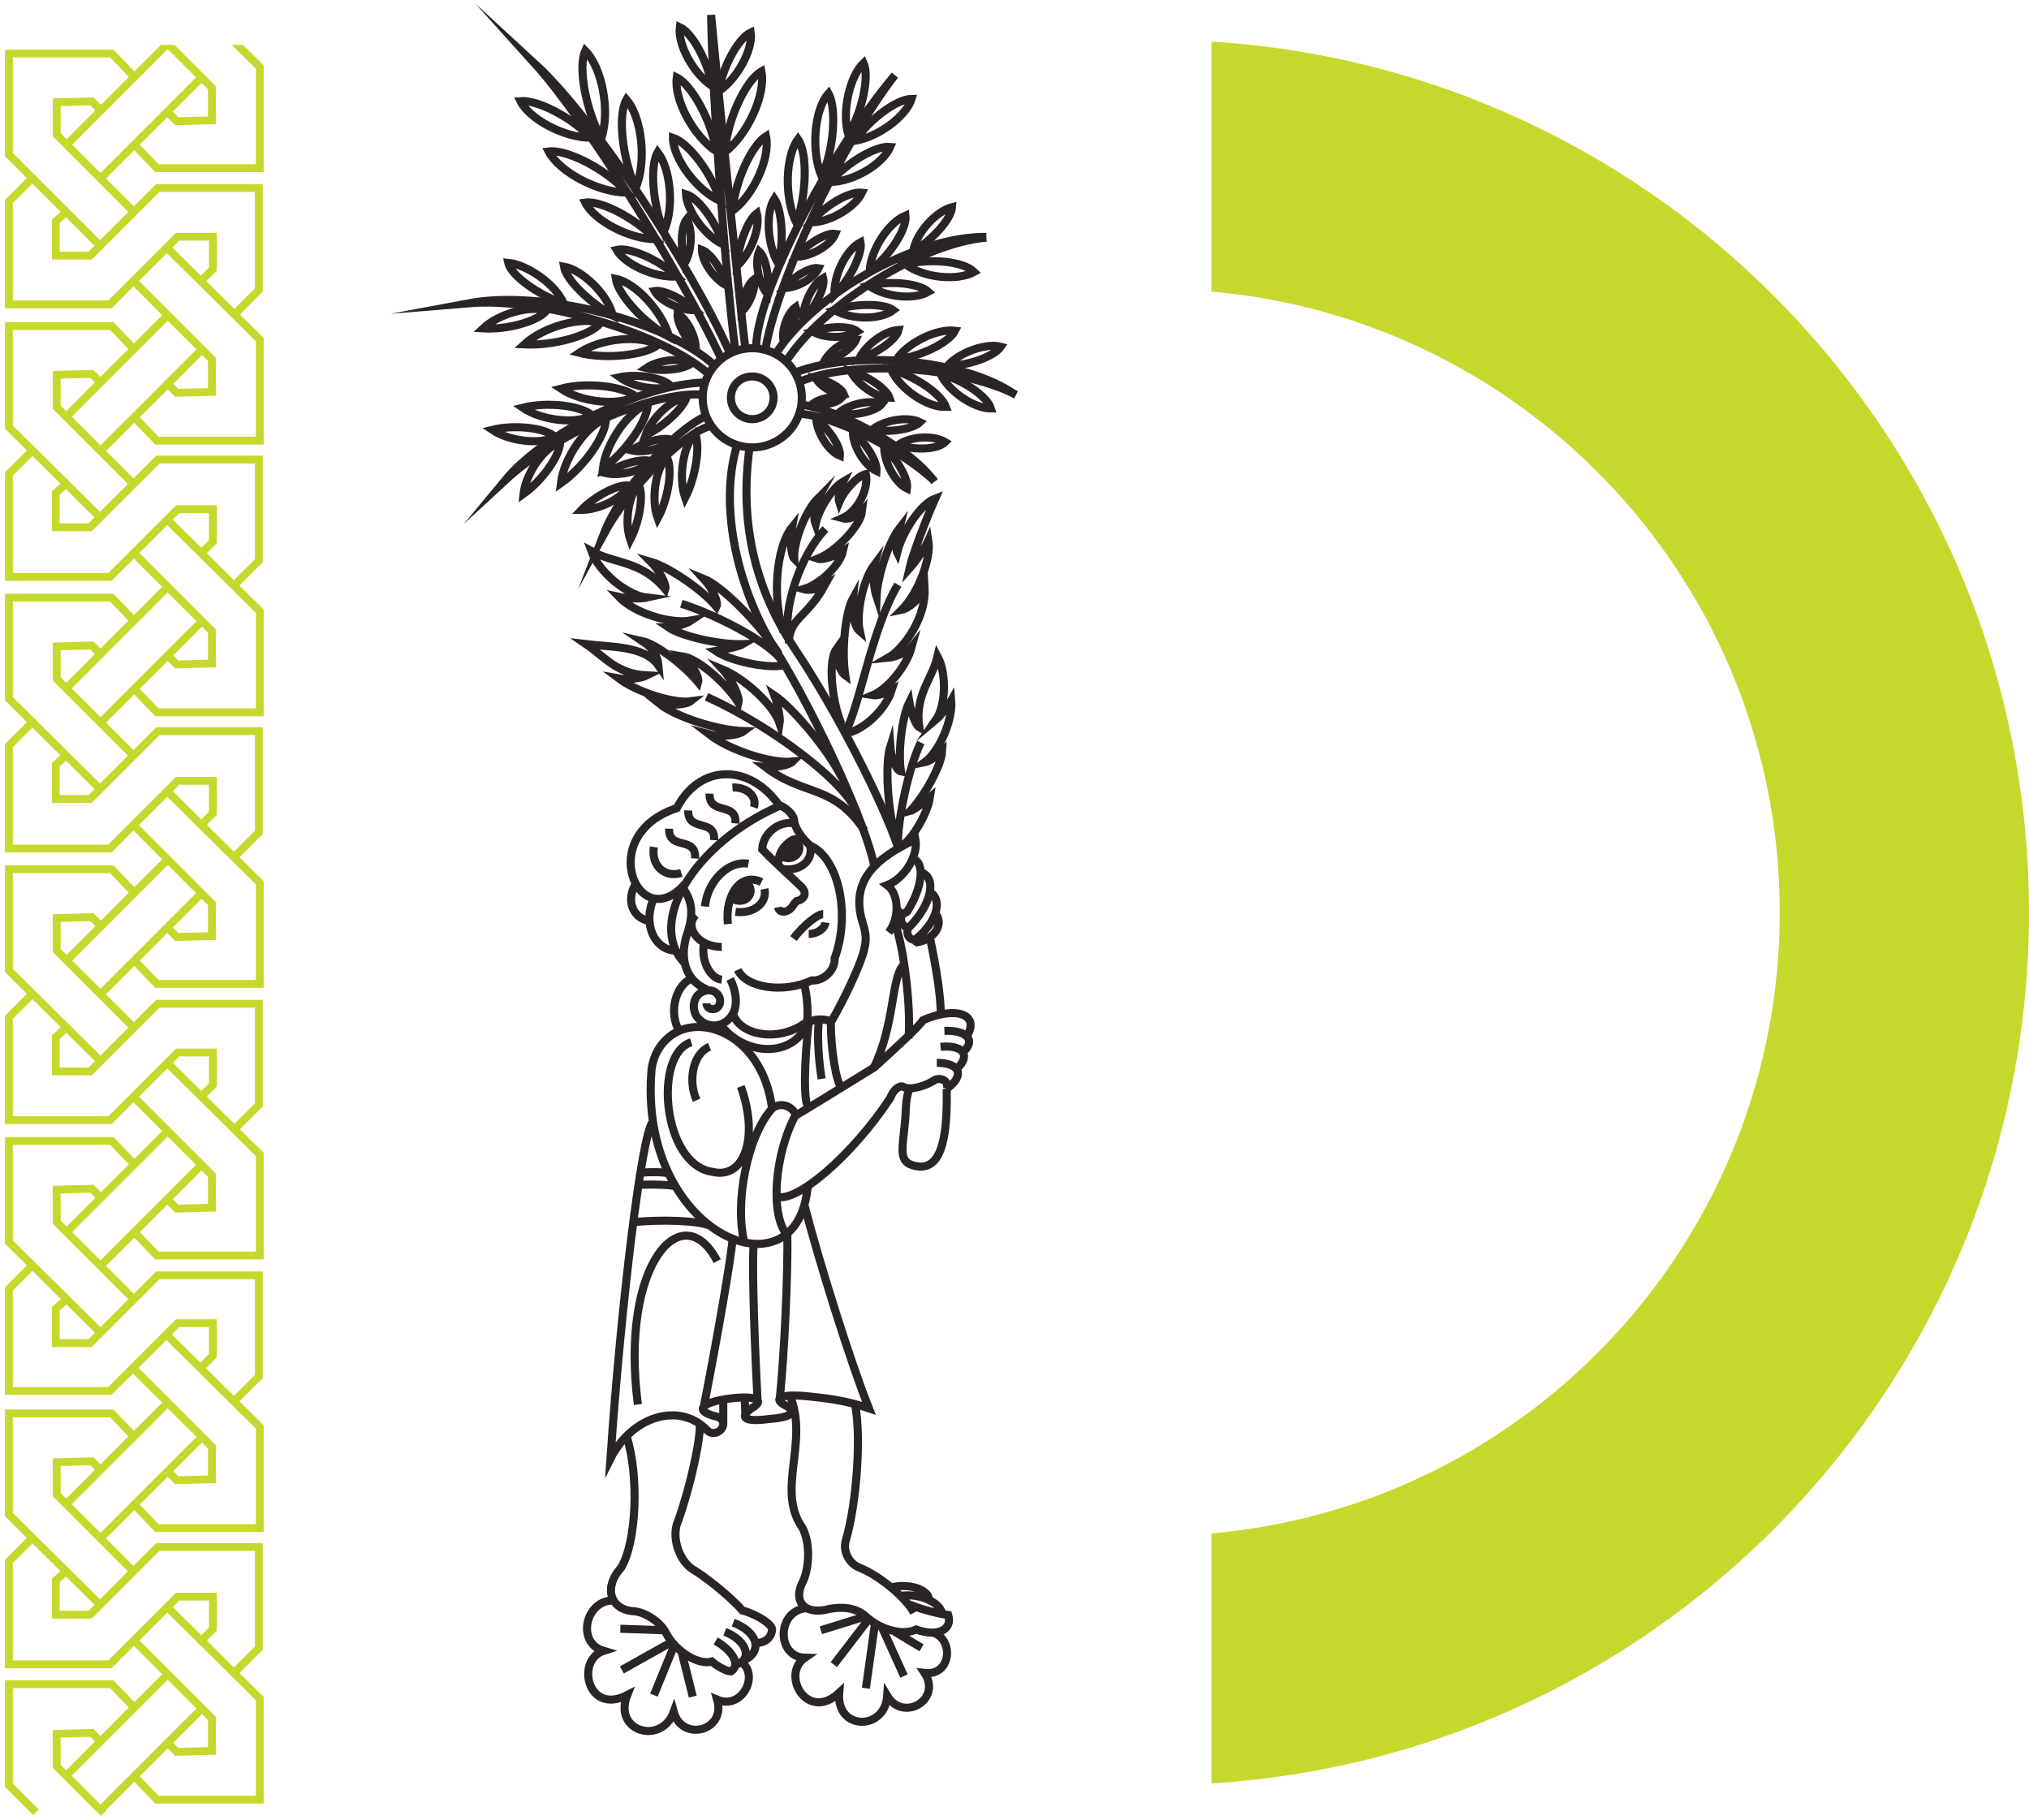 <svg width="407" height="365" viewBox="0 0 407 365" fill="none" xmlns="http://www.w3.org/2000/svg">
<path fill-rule="evenodd" clip-rule="evenodd" d="M243 357.66C334.525 351.983 407 275.955 407 183C407 90.045 334.525 14.017 243 8.34V58.477C306.884 64.047 357 117.671 357 183C357 248.329 306.884 301.953 243 307.523V357.66Z" fill="#C5D92D"/>
<path d="M157.169 174.302C160.686 174.761 163.134 172.467 162.522 169.714M147.533 182.867C151.051 183.326 153.957 181.185 153.345 178.279M156.098 173.384C156.098 170.172 158.392 168.031 161.145 168.184M146.003 185.314C145.391 179.196 148.756 174.914 152.733 176.902M141.415 181.797C141.874 176.749 146.156 172.467 150.133 173.231M138.509 196.327C135.297 198.009 134.226 203.21 136.214 206.727M141.721 201.221C141.721 202.139 142.638 202.598 143.556 202.292C145.085 201.527 144.627 198.927 142.485 198.621C139.579 198.468 138.356 201.527 139.732 203.821C141.568 206.421 145.544 206.421 147.227 202.904C147.992 200.915 147.533 198.468 146.462 196.327M151.662 69.684C151.815 58.825 165.734 31.447 179.499 15.081C168.487 29.305 155.639 56.989 153.498 70.296M180.264 170.325C177.205 160.995 167.722 142.488 159.616 130.405C152.121 119.24 147.992 105.933 150.439 89.109M175.37 173.69C173.84 165.584 164.051 144.018 155.639 130.405C148.297 118.934 143.862 101.651 147.992 88.803M127.955 281.673C124.284 253.377 136.979 239.612 143.862 252.918M128.567 235.176C130.402 235.023 133.155 235.023 134.073 235.329M128.108 237.623C131.167 237.47 134.838 237.623 135.45 237.929M127.037 245.118C132.544 244.506 140.038 244.812 142.179 245.73M146.921 248.636C146.768 251.695 143.862 268.519 141.109 282.438M157.933 247.412C158.086 255.213 157.321 271.884 156.404 280.602M151.968 281.061C151.051 263.319 150.898 251.389 151.203 249.553M149.368 280.449C149.368 280.908 149.521 282.743 149.521 284.12M145.085 280.755C145.085 282.285 145.085 284.579 145.085 285.344M130.861 225.081C128.72 227.682 124.59 261.331 122.449 292.532C126.731 283.967 136.367 281.061 141.874 286.873C143.862 288.709 146.768 285.191 143.862 284.12C139.12 283.049 140.344 281.214 146.615 280.449C151.509 279.837 153.651 280.755 150.745 282.438C147.992 284.426 149.674 285.191 154.262 284.579C158.698 284.273 159.922 283.202 157.78 281.979C154.721 280.449 156.71 279.532 161.604 279.99C168.181 280.602 171.087 281.367 174.299 282.438C170.628 273.261 164.204 252.765 161.298 241.447M164.357 204.433C163.898 205.963 164.051 211.928 164.816 216.363M166.804 204.892C165.581 204.28 163.287 204.28 162.216 205.045C161.298 212.998 161.145 221.564 162.216 222.022M159.463 165.125C156.251 164.513 153.039 167.113 152.886 170.325C155.333 172.925 159.004 176.137 160.38 177.514C161.91 178.738 161.757 180.267 159.769 180.726C159.004 181.491 159.157 181.644 158.698 182.102C157.627 183.173 156.251 183.02 156.098 181.95M127.649 177.055C125.508 180.267 126.731 184.091 130.249 184.703M131.167 180.114C128.873 185.161 131.167 190.515 135.603 190.668M141.262 188.985C140.497 192.503 142.332 196.174 144.78 196.48M139.579 183.479C137.285 185.62 139.732 189.903 144.78 189.903M136.979 178.126C139.426 181.338 138.815 184.55 137.591 188.068C136.367 192.656 137.744 196.786 141.874 198.468M187.758 183.326C189.288 185.467 187.453 188.373 183.935 188.985C183.629 188.832 183.476 188.526 183.629 188.373M144.321 205.198C149.062 211.928 159.463 212.387 162.063 204.892M161.298 197.244C162.063 200.456 162.063 203.362 161.91 204.892C156.098 209.328 148.297 207.492 147.074 203.362M186.535 188.068C187.759 193.727 188.829 200.456 188.676 203.515M186.535 178.891C189.288 180.573 187.759 185.161 183.476 188.526C182.252 188.373 181.793 187.303 182.099 186.232M184.699 174.914C188.064 175.984 186.841 181.491 182.252 186.079C180.876 185.773 180.264 184.397 181.182 183.02M137.285 193.115C129.638 185.009 139.273 169.102 156.404 161.607M147.992 194.491C149.674 198.162 157.169 199.233 162.828 196.633C165.275 196.786 167.569 194.491 167.416 192.197C170.628 183.479 168.334 172.161 162.522 169.561C160.992 168.337 159.31 165.89 159.31 164.513C159.157 163.29 157.627 161.913 156.251 161.454C150.286 153.042 140.344 153.195 135.756 162.066C119.084 167.572 128.261 187.915 137.438 177.208M183.17 172.314C185.617 172.925 185.005 178.126 181.946 182.867C181.182 183.479 180.111 183.173 179.958 182.102M178.276 186.997C180.57 183.938 180.264 179.196 177.97 177.514C181.488 176.137 184.241 171.549 183.629 168.337C175.981 172.008 170.322 176.443 173.075 185.161C173.687 186.997 173.84 188.526 173.381 190.209C173.075 192.35 169.71 199.845 166.651 205.045C166.651 210.398 167.722 217.128 168.793 218.046M181.182 193.574C178.734 196.174 179.499 205.657 175.217 214.222M179.499 185.009C181.488 190.821 182.711 202.139 182.252 208.257M187.911 213.151C192.653 213.151 193.571 215.751 189.9 218.352M189.9 218.352C190.359 216.975 189.135 216.057 187.606 216.516C185.617 217.893 182.558 218.657 181.335 218.046C180.57 217.434 179.193 218.505 178.581 220.187C170.934 231.811 159.463 241.6 155.639 239.917M189.9 218.352C190.053 227.223 189.135 234.258 184.394 233.952C179.958 233.494 181.029 230.741 181.488 225.387C181.793 223.246 181.488 220.799 182.405 218.352M188.676 209.939C193.112 209.48 194.794 211.622 192.041 214.222M189.441 206.727C194.029 206.574 195.865 208.716 193.112 211.01M159.616 223.705C160.228 223.399 168.181 218.505 175.37 214.069C180.264 209.633 184.547 205.657 185.158 204.586C191.888 201.68 196.477 203.515 194.029 207.645M148.603 217.893C152.274 227.987 149.368 236.553 142.944 235.023C132.849 233.647 131.014 211.316 138.662 209.022M142.332 209.939C139.12 211.163 137.897 216.516 139.732 220.646M154.874 222.328C156.404 220.952 158.851 221.716 159.616 223.552C155.333 231.505 154.415 243.741 157.933 247.718M154.874 222.328C153.039 207.798 140.65 202.751 134.226 207.951C132.544 209.328 131.167 211.316 130.708 214.375C127.802 246.953 159.157 260.719 161.91 238.847C161.91 238.694 162.063 238.082 162.063 237.776M154.874 222.328C149.98 227.682 147.227 241.294 149.368 249.4M157.321 57.754C159.922 57.754 163.287 55.766 164.204 53.778C162.522 53.472 159.157 55.46 157.321 57.754ZM159.769 51.483C162.675 51.483 166.651 49.189 167.569 46.895C165.734 46.589 161.91 48.883 159.769 51.483ZM181.64 53.013C185.311 55.766 192.041 56.378 195.406 54.542C193.265 52.401 186.688 51.789 181.64 53.013ZM163.592 75.802C164.663 77.638 167.416 79.167 169.252 79.014C168.793 77.791 166.04 76.261 163.592 75.802ZM180.111 89.262C182.711 87.427 187.3 87.273 189.594 88.65C188.064 90.18 183.629 90.332 180.111 89.262ZM174.911 86.203C177.358 84.215 182.099 83.45 184.547 84.673C183.17 86.05 178.429 86.815 174.911 86.203ZM168.028 82.991C170.169 81.003 174.605 80.085 176.899 81.003C175.675 82.532 171.393 83.45 168.028 82.991ZM162.828 81.156C164.204 79.932 167.11 79.32 168.64 79.932C167.722 80.85 164.969 81.461 162.828 81.156ZM163.745 84.062C163.898 86.815 166.193 90.486 168.487 91.403C168.64 89.568 166.346 86.05 163.745 84.062ZM171.087 86.662C171.087 89.568 173.534 93.391 175.828 94.462C175.981 92.474 173.687 88.803 171.087 86.662ZM177.358 89.721C177.358 92.78 179.652 96.909 181.946 97.98C182.252 96.145 179.958 92.015 177.358 89.721ZM170.628 74.426C172.005 77.179 175.828 79.779 178.429 79.779C177.817 77.944 173.993 75.343 170.628 74.426ZM178.734 74.12C180.57 78.097 186.076 81.767 189.747 81.614C188.829 79.014 183.476 75.343 178.734 74.12ZM188.676 75.037C190.359 78.555 195.406 81.92 198.771 81.92C198.006 79.473 193.112 76.108 188.676 75.037ZM174.299 57.295C177.511 59.59 183.323 60.201 186.229 58.519C184.394 56.837 178.734 56.225 174.299 57.295ZM162.981 66.472C165.581 68.002 169.863 67.849 172.005 66.472C170.475 65.249 166.193 65.402 162.981 66.472ZM183.17 50.413C183.782 46.589 187.911 42.306 190.97 41.541C190.817 43.989 186.841 48.271 183.17 50.413ZM174.452 54.389C174.605 50.107 178.276 44.6 181.64 43.224C181.946 45.977 178.429 51.33 174.452 54.389ZM165.122 72.896C166.193 70.449 169.405 68.155 171.699 68.155C171.087 69.684 167.875 71.978 165.122 72.896ZM190.053 73.355C192.5 70.602 197.853 68.767 200.759 69.531C199.383 71.52 194.182 73.355 190.053 73.355ZM179.805 72.132C182.099 68.614 188.064 65.861 191.582 66.319C190.359 68.767 184.547 71.52 179.805 72.132ZM172.311 71.978C173.687 69.073 177.511 66.319 180.264 66.166C179.805 68.155 175.828 70.908 172.311 71.978ZM157.169 68.308C156.71 66.013 158.086 62.649 159.616 61.578C160.075 62.955 158.851 66.166 157.169 68.308ZM161.145 64.025C160.992 61.119 162.981 56.989 165.122 55.766C165.581 57.601 163.592 61.578 161.145 64.025ZM167.416 59.131C167.11 55.307 169.71 50.107 172.616 48.577C173.075 50.871 170.475 56.072 167.416 59.131ZM167.416 62.19C170.781 64.178 176.593 64.178 179.193 62.19C177.358 60.813 171.546 60.813 167.416 62.19ZM162.675 44.6C166.498 44.6 171.546 41.541 172.922 38.635C170.322 38.33 165.428 41.236 162.675 44.6ZM166.498 36.494C171.087 36.494 177.052 32.976 178.581 29.458C175.675 29.152 169.863 32.67 166.498 36.494ZM171.546 28.235C176.134 27.47 181.793 23.34 182.864 19.823C179.958 19.823 174.299 23.952 171.546 28.235ZM148.756 62.496C150.439 60.966 151.662 57.754 151.203 56.072C149.98 56.989 148.756 60.048 148.756 62.496ZM147.839 53.319C150.592 50.871 152.58 45.671 151.815 42.765C149.98 44.142 147.992 49.342 147.839 53.319ZM146.921 42.306C151.203 39.094 154.568 31.6 153.651 27.317C150.745 29.152 147.38 36.494 146.921 42.306ZM145.391 30.529C149.98 27.011 153.651 18.905 152.733 14.316C149.521 16.152 145.85 24.105 145.391 30.529ZM144.168 18.293C147.839 15.846 151.051 10.034 150.592 6.516C147.992 7.74 144.933 13.552 144.168 18.293ZM145.85 57.295C143.25 56.072 140.803 52.401 140.803 50.107C142.485 50.718 144.933 54.236 145.85 57.295ZM145.085 49.036C141.415 47.354 137.744 42.153 137.591 38.941C140.191 39.706 143.709 44.753 145.085 49.036ZM113.119 60.966C111.436 56.837 105.471 53.013 101.954 52.707C102.565 55.46 108.377 59.284 113.119 60.966ZM122.908 63.26C121.837 58.825 116.637 54.083 113.119 53.472C113.578 56.225 118.625 60.966 122.908 63.26ZM96.906 65.861C99.965 62.955 106.389 61.119 109.601 62.343C107.766 64.484 101.648 66.166 96.906 65.861ZM105.166 69.073C108.989 65.555 116.484 63.413 120.461 64.79C118.319 67.39 110.825 69.378 105.166 69.073ZM129.638 73.814C132.085 72.132 136.673 71.673 138.662 72.896C137.132 74.12 132.697 74.579 129.638 73.814ZM137.438 99.815C136.061 95.839 136.979 89.415 139.426 86.968C140.497 89.415 139.579 95.686 137.438 99.815ZM126.426 108.228C125.202 104.71 126.12 99.204 128.108 97.215C129.179 99.204 128.261 104.71 126.426 108.228ZM131.932 103.945C130.555 100.121 131.473 94.003 133.767 91.709C134.991 94.003 134.073 99.968 131.932 103.945ZM129.485 87.273C130.708 83.756 134.838 79.932 137.744 79.626C137.132 81.767 133.155 85.591 129.485 87.273ZM116.637 102.263C120.155 102.263 124.896 99.968 126.12 97.368C123.978 97.062 119.237 99.51 116.637 102.263ZM121.684 94.921C124.59 95.533 129.026 94.309 130.555 92.474C128.72 91.862 124.284 93.086 121.684 94.921ZM126.731 90.332C129.332 90.944 133.308 89.874 134.685 88.191C133.002 87.579 129.026 88.65 126.731 90.332ZM124.284 75.649C127.037 77.638 132.085 78.555 134.532 77.332C133.002 75.802 127.955 74.885 124.284 75.649ZM112.507 77.944C116.637 80.697 124.131 81.461 127.496 79.473C125.049 77.485 117.707 76.567 112.507 77.944ZM104.86 81.767C108.683 84.368 115.566 85.132 118.778 83.297C116.484 81.308 109.754 80.544 104.86 81.767ZM98.742 86.203C102.107 88.497 108.53 89.262 111.284 87.579C109.295 85.744 103.024 85.132 98.742 86.203ZM105.013 99.051C105.471 94.921 109.142 89.721 112.354 88.65C112.354 91.403 108.683 96.451 105.013 99.051ZM112.507 96.909C113.119 91.709 117.707 85.285 121.531 83.909C121.684 87.273 117.096 93.697 112.507 96.909ZM120.919 94.003C121.531 88.803 126.12 82.379 129.943 81.003C129.943 84.368 125.508 90.638 120.919 94.003ZM116.178 70.755C120.461 67.849 128.414 67.084 131.932 69.225C129.332 71.214 121.531 72.132 116.178 70.755ZM139.579 69.99C139.579 67.39 137.744 63.872 135.908 62.955C135.756 64.637 137.591 68.155 139.579 69.99ZM134.226 67.543C132.849 62.496 127.496 56.684 123.52 55.919C123.978 59.131 129.332 64.943 134.226 67.543ZM120.613 27.776C122.449 22.27 120.766 13.552 117.402 10.187C115.872 13.552 117.554 22.117 120.613 27.776ZM127.496 37.718C129.79 32.364 128.72 23.493 125.661 19.976C123.825 23.188 124.896 31.906 127.496 37.718ZM137.285 52.86C138.815 50.413 138.967 45.977 137.744 43.989C136.52 45.518 136.52 49.954 137.285 52.86ZM133.155 46.436C135.297 41.694 134.532 33.894 131.932 30.529C130.249 33.435 131.014 41.236 133.155 46.436ZM139.426 62.19C136.52 62.343 132.391 60.354 131.32 58.366C133.155 58.06 137.132 60.048 139.426 62.19ZM135.756 55.46C131.32 55.766 125.355 53.013 123.672 50.107C126.273 49.495 132.238 52.095 135.756 55.46ZM118.472 27.623C113.272 27.623 106.236 23.952 104.401 20.282C107.766 19.976 114.648 23.493 118.472 27.623ZM125.814 38.635C120.002 38.635 112.201 34.506 110.06 30.376C113.731 29.917 121.531 33.894 125.814 38.635ZM131.473 47.965C126.273 47.965 119.237 44.295 117.402 40.624C120.613 40.165 127.496 43.836 131.473 47.965ZM144.474 40.318C139.732 38.177 134.991 31.753 134.991 27.623C138.203 28.694 142.791 34.812 144.474 40.318ZM143.709 30.376C139.12 27.317 135.144 19.976 135.756 15.54C138.815 17.07 142.791 24.411 143.709 30.376ZM142.791 17.223C139.12 14.775 135.908 8.963 136.367 5.445C138.967 6.669 142.026 12.481 142.791 17.223ZM170.169 27.011C168.793 22.423 170.475 15.234 173.228 12.634C174.452 15.387 172.922 22.423 170.169 27.011ZM164.816 35.423C162.675 30.376 163.287 21.964 166.193 18.752C167.875 21.811 167.263 30.07 164.816 35.423ZM159.769 44.753C157.321 39.859 157.474 31.447 160.075 27.929C162.063 30.835 161.757 39.094 159.769 44.753ZM153.957 58.978C152.121 56.837 151.356 52.554 152.274 50.413C153.651 51.636 154.415 55.919 153.957 58.978ZM156.098 52.86C153.957 49.189 153.498 42.765 155.333 39.859C156.863 42.153 157.321 48.424 156.098 52.86ZM150.898 69.837C156.404 69.837 160.839 74.273 160.839 79.779C160.839 85.285 156.404 89.721 150.898 89.721C145.391 89.721 140.956 85.285 140.956 79.779C140.956 74.273 145.391 69.837 150.898 69.837ZM150.898 75.496C153.192 75.496 155.18 77.332 155.18 79.779C155.18 82.073 153.345 84.062 150.898 84.062C148.603 84.062 146.615 82.226 146.615 79.779C146.615 77.332 148.45 75.496 150.898 75.496Z" stroke="#292526" stroke-width="1.62" stroke-miterlimit="22.926"/>
<path fill-rule="evenodd" clip-rule="evenodd" d="M146.773 180.118C149.374 181.954 152.127 178.742 149.527 176.906C148.456 177.059 147.385 178.589 146.773 180.118Z" fill="#292526"/>
<path d="M146.773 180.118C149.374 181.954 152.127 178.742 149.527 176.906C148.456 177.059 147.385 178.589 146.773 180.118Z" stroke="#292526" stroke-width="1.62" stroke-miterlimit="22.926"/>
<path fill-rule="evenodd" clip-rule="evenodd" d="M156.547 171.556C159.147 173.391 161.9 170.179 159.3 168.344C158.382 168.497 157.159 170.026 156.547 171.556Z" fill="#292526"/>
<path d="M156.547 171.556C159.147 173.391 161.9 170.179 159.3 168.344C158.382 168.497 157.159 170.026 156.547 171.556Z" stroke="#292526" stroke-width="1.62" stroke-miterlimit="22.926"/>
<path d="M165.581 106.088C160.533 111.289 156.862 122.301 158.239 127.96M157.168 126.736C154.874 120.313 155.639 109.759 158.851 105.782C158.392 108.23 158.698 111.441 159.31 112.053C159.157 108.535 161.604 102.417 164.051 99.97C163.286 101.347 163.133 103.947 163.592 105.171C164.204 102.112 166.957 97.829 169.098 96.605C168.487 97.829 168.028 99.817 168.334 100.735C169.404 98.135 172.157 95.382 173.687 95.076C174.299 98.288 171.852 102.723 168.945 103.947C170.016 104.253 172.004 103.641 172.922 102.57C172.616 105.323 167.875 110.524 164.051 112.053C164.969 112.359 167.416 111.594 169.098 110.524C168.487 113.277 164.663 117.101 161.145 118.171C162.216 118.477 164.204 118.171 165.428 117.407C161.91 123.83 158.239 123.983 158.239 129.031M141.72 139.737C154.721 145.549 169.863 157.021 171.852 162.986M168.793 155.797C165.581 149.526 158.545 141.573 155.333 139.431C156.098 141.42 156.557 144.173 156.404 145.09C155.18 141.42 149.368 136.066 144.932 134.231C146.768 136.219 148.45 139.737 148.144 140.961C145.391 136.678 139.885 132.09 136.979 131.631C138.814 133.16 140.344 135.761 140.038 136.831C137.132 133.313 131.626 129.184 128.873 128.572C131.167 130.101 131.932 131.784 132.085 133.466C129.331 129.49 122.602 129.795 117.554 129.184C121.378 131.784 123.672 135.149 129.79 135.455C128.567 136.066 125.814 136.372 124.131 136.066C127.802 138.82 135.144 141.114 138.508 140.655C137.744 141.267 134.532 141.573 132.237 141.114C135.449 143.714 143.862 146.467 149.215 146.62C147.991 147.538 144.473 147.844 142.179 147.232C146.309 150.444 154.721 153.197 159.004 152.738C158.239 153.503 155.486 153.962 153.498 153.809C161.298 159.774 167.11 157.174 173.381 166.503M169.404 147.079C172.31 142.49 174.758 126.125 180.111 117.254M168.793 145.243C166.651 139.89 166.192 132.396 167.722 130.254C167.569 131.937 168.487 134.69 169.557 135.455C168.793 130.407 169.557 122.76 171.087 120.007C170.781 123.066 171.393 125.666 172.463 126.584C171.699 123.066 173.075 116.336 175.369 113.277C174.911 114.959 175.369 118.324 175.828 119.701C175.981 115.571 178.275 108.688 180.417 105.935C179.958 107.771 179.652 110.218 179.958 110.83C181.029 106.547 184.699 101.041 187.605 99.97C185.77 104.1 183.017 111.289 182.405 114.042C183.782 112.512 185.617 109.759 186.229 108.382C186.841 112.053 184.088 119.089 180.876 122.301C182.405 121.995 184.699 119.854 185.464 118.018C185.77 123.83 181.334 130.101 178.122 131.937C179.805 131.784 182.252 130.56 182.864 129.795C181.793 133.772 177.97 138.208 175.063 139.431C175.981 139.584 177.817 138.972 178.887 138.361C177.664 142.337 173.075 146.62 169.557 147.079M142.485 85.44C137.132 86.817 126.272 97.676 121.072 107.159C124.437 98.441 134.685 86.664 141.567 83.452M140.956 79.169C131.473 78.251 111.589 86.817 101.342 96.299C109.295 86.664 129.331 76.875 141.414 76.722M142.026 74.886C132.696 66.78 108.683 59.592 94 60.815C108.683 58.062 133.308 64.18 143.25 73.204M144.626 71.828C135.908 53.474 117.248 23.801 107.46 12.942C118.778 23.342 138.203 52.403 146.462 70.91M149.521 69.992C148.756 63.874 145.238 30.378 142.638 3C142.944 20.13 145.391 54.085 147.532 70.604M187.452 96.452C180.57 90.028 167.11 83.299 160.38 82.993M160.839 81.157C169.557 82.534 182.864 90.181 187.452 96.605M203.818 79.169C192.5 73.357 170.781 72.133 160.38 76.569M159.463 74.734C171.699 69.992 193.723 72.133 203.665 79.169M197.853 47.661C185.005 48.732 164.816 61.121 157.627 72.592M155.639 70.91C163.439 58.827 183.782 47.355 197.853 47.508M136.673 121.077C144.779 123.677 154.874 129.337 156.709 132.396M180.111 170.021C179.958 164.515 182.252 153.962 184.699 148.914M157.015 133.466C153.65 134.078 146.462 132.549 143.556 130.56C145.391 130.254 148.297 129.643 149.062 129.184C144.015 129.337 136.52 127.501 134.073 125.819C135.449 125.819 137.744 125.054 138.661 124.442C134.379 125.207 127.19 122.913 124.131 119.701C125.508 120.007 128.414 120.16 129.79 119.854C125.814 119.395 120.154 114.806 118.625 110.524C123.366 113.124 128.567 112.359 133.461 118.171C133.767 117.254 132.237 114.348 130.555 112.665C134.226 113.736 140.956 118.324 143.709 121.689C144.168 120.771 142.944 118.018 141.109 116.03C144.932 117.559 152.427 125.207 156.251 131.172M180.876 169.715C183.323 167.88 186.076 162.986 186.535 159.927C185.311 160.997 183.17 162.527 182.558 162.68C185.617 159.468 188.829 153.35 188.982 150.75C188.064 151.667 186.229 152.738 185.464 152.891C188.523 150.597 191.123 144.326 190.817 140.502C190.205 141.573 188.676 143.561 187.758 144.326C189.747 141.42 189.9 134.996 188.064 131.631C186.994 136.219 183.476 139.278 184.393 145.855C183.629 145.396 182.711 142.796 182.405 140.808C180.876 143.867 180.111 150.903 180.723 154.726C179.805 154.573 178.734 151.973 178.581 149.679C177.511 153.044 177.97 162.527 179.805 168.339M146.921 157.938C149.827 157.785 151.968 159.774 151.203 161.915M142.332 159.162C142.179 163.597 147.838 160.691 147.532 165.127M138.05 162.527C137.897 166.962 143.556 164.056 143.25 168.492M134.226 166.198C134.073 170.633 139.732 167.574 139.426 172.163M131.167 169.868C130.555 173.539 133.308 176.139 136.673 175.069M162.216 187.305C163.898 187.305 165.428 186.234 165.581 185.01M159.157 188.222C160.992 185.775 163.898 183.328 165.122 183.328M179.499 327.254L184.852 330.466M164.663 326.948L173.534 324.195M174.299 324.654L167.263 333.831M176.899 326.336L181.334 336.125M175.522 325.571L173.687 338.572M124.437 326.642L133.308 326.948M136.673 331.078L138.967 340.255M135.296 329.854L131.167 339.949M124.743 334.901L134.838 329.242M161.91 322.512C155.792 322.818 155.639 332.301 161.451 332.454C156.557 335.819 161.91 345.455 168.334 339.49C167.722 347.137 177.511 347.137 177.97 340.102C181.181 345.455 188.982 340.866 185.464 335.513C190.817 336.125 191.429 328.783 187.147 327.407M123.213 320.983C117.554 320.677 115.413 329.395 121.072 331.078C115.413 332.913 117.86 344.078 125.814 339.949C122.908 347.29 132.696 350.043 135.144 343.314C136.826 349.432 145.697 347.137 143.862 340.866C148.909 343.008 152.427 335.819 148.603 333.219M143.556 329.089C147.074 331.078 148.603 333.984 146.615 335.207C145.85 335.207 144.015 334.29 142.791 333.219C140.038 333.984 135.602 331.231 133.614 327.56C132.543 325.265 129.178 323.124 126.884 323.124C122.296 322.665 121.072 318.23 124.59 314.406C127.649 309.359 128.261 296.052 125.661 287.946M145.391 327.254C150.133 329.089 150.897 333.066 147.532 333.831M147.074 325.418C151.968 327.254 153.039 331.078 149.368 332.913M140.344 285.498C140.65 288.252 138.508 298.04 136.061 304.923C134.532 308.135 136.214 313.335 139.426 315.018C142.638 317.006 147.38 321.136 148.909 322.971C151.815 323.736 154.874 325.724 154.874 326.795C154.721 328.783 152.886 329.701 151.509 329.395M171.546 281.828C172.769 288.099 171.852 301.405 169.71 308.747C168.945 311.041 170.322 313.641 172.463 314.406C176.593 316.088 181.793 320.524 183.323 323.43M178.581 318.383C182.252 317.465 186.229 318.689 186.382 320.83M180.57 320.065C184.393 319.453 188.523 321.289 188.982 323.583M158.545 280.145C162.216 289.322 155.639 298.958 160.992 306.453C162.522 309.512 162.369 314.1 161.145 317.006C158.851 321.136 161.451 324.042 166.345 322.665C168.945 322.206 171.546 322.359 173.534 324.042C176.287 326.642 180.876 328.172 183.782 326.795C187.911 328.324 191.123 326.948 190.206 323.889C187.758 323.583 184.088 322.512 182.405 321.748" stroke="#292526" stroke-width="1.62" stroke-miterlimit="22.926"/>
<path fill-rule="evenodd" clip-rule="evenodd" d="M32.276 9L26.956 14.318L22.985 10.19L22.753 9.949H22.419L1.781 9.949H0.996L0.996 10.734L0.996 31.003L0.996 31.328L1.226 31.558L5.378 35.709L1.226 39.859L0.996 40.089L0.996 40.414L0.996 61.045L0.996 61.83H1.781L22.057 61.83H22.382L22.612 61.6L26.764 57.45L32.533 63.217L26.867 68.881L22.985 64.844L22.753 64.604H22.419L1.781 64.604H0.996L0.996 65.389L0.996 85.658L0.996 85.986L1.229 86.216L5.398 90.343L1.226 94.513L0.996 94.743L0.996 95.069L0.996 115.7L0.996 116.485H1.781H22.057H22.382L22.612 116.255L26.855 112.014L32.533 117.691L26.867 123.355L22.985 119.318L22.753 119.077H22.419H1.781H0.996L0.996 119.862L0.996 140.132L0.996 140.459L1.229 140.69L5.398 144.817L1.226 148.987L0.996 149.217L0.996 149.543L0.996 170.174L0.996 170.959H1.781H22.057H22.382L22.612 170.729L26.764 166.578L32.533 172.346L26.956 177.921L22.985 173.792L22.753 173.551H22.419H1.781H0.996L0.996 174.336L0.996 194.606L0.996 194.933L1.229 195.164L5.398 199.291L1.226 203.461L0.996 203.691L0.996 204.016L0.996 224.648L0.996 225.433H1.781H22.057H22.382L22.612 225.203L26.764 221.052L32.533 226.819L26.956 232.395L22.985 228.266L22.753 228.025H22.419H1.781H0.996L0.996 228.81L0.996 249.079L0.996 249.407L1.229 249.637L5.398 253.764L1.226 257.935L0.996 258.165L0.996 258.49L0.996 278.941L0.996 279.726H1.781H22.057H22.382L22.612 279.496L26.674 275.436L32.533 281.293L26.867 286.957L22.985 282.921L22.753 282.68H22.419H1.781H0.996L0.996 283.465L0.996 303.734L0.996 304.062L1.229 304.292L5.398 308.419L1.226 312.59L0.996 312.82L0.996 313.145L0.996 333.776V334.561H1.781H22.057H22.382L22.612 334.332L26.855 330.09L32.533 335.767L26.956 341.342L22.985 337.214L22.753 336.973H22.419H1.781H0.996V337.758V358.027V358.352L1.226 358.582L6.657 364.012L7.767 362.901L2.566 357.702L2.566 338.543H22.085L25.846 342.452L20.156 348.14L18.991 346.975L18.753 346.737L18.416 346.746L11.356 346.927L10.591 346.946V347.712V354.227V354.552L10.821 354.782L20.235 364.193L21.345 363.082L21.267 363.004L26.934 357.338L30.905 361.467L31.137 361.708H31.471H52.109H52.894V360.923V340.653V340.326L52.661 340.096L48.037 335.518L52.483 331.074L52.713 330.844V330.519V310.249V309.464H51.928H31.652H31.327L31.097 309.694L26.764 314.026L21.267 308.53L26.934 302.865L30.905 306.993L31.137 307.234H31.471H52.109H52.894V306.449V286.18V285.852L52.661 285.622L48.037 281.044L52.483 276.6L52.713 276.37V276.045V255.776V254.991H51.928H31.652H31.327L31.097 255.22L26.855 259.461L21.267 253.875L26.934 248.21L30.905 252.338L31.137 252.579H31.471H52.109H52.894V251.794L52.894 231.525V231.197L52.661 230.967L48.128 226.48L52.483 222.126L52.713 221.896V221.571V201.302V200.517H51.928H31.652H31.327L31.097 200.747L26.855 204.988L21.267 199.401L26.934 193.736L30.905 197.864L31.137 198.105H31.471H52.109H52.894V197.32V177.051V176.723L52.661 176.493L48.037 171.916L52.483 167.471L52.713 167.242V166.916V146.647V145.862H51.928H31.652H31.327L31.097 146.092L26.764 150.423L21.267 144.928L26.934 139.262L30.905 143.391L31.137 143.631H31.471H52.109H52.894V142.846V122.577V122.25L52.661 122.019L48.037 117.442L52.483 112.998L52.713 112.768V112.442L52.713 92.173V91.388H51.928H31.652H31.327L31.097 91.618L26.764 95.95L21.267 90.454L26.934 84.788L30.905 88.917L31.137 89.158H31.471H52.109H52.894V88.373V68.103V67.776L52.661 67.545L48.128 63.058L52.483 58.705L52.713 58.475V58.15V37.699V36.914H51.928H31.652H31.327L31.097 37.144L26.855 41.385L21.267 35.799L26.934 30.133L30.905 34.262L31.137 34.503H31.471H52.109H52.894V33.718V13.448V13.121L52.661 12.891L48.731 9H46.499L51.324 13.776V32.933H31.805L28.045 29.023L33.553 23.517L34.899 24.862L35.137 25.1L35.474 25.092L42.534 24.911L43.299 24.891V24.126L43.299 17.611V17.286L43.069 17.056L35.011 9H32.276ZM35.771 23.514L34.663 22.407L40.432 16.64L41.729 17.936V23.361L35.771 23.514ZM33.644 9.853L39.322 15.53L20.156 34.689L14.478 29.012L33.644 9.853ZM19.137 22.135L13.367 27.902L12.161 26.697V21.272L18.12 21.119L19.137 22.135ZM25.846 15.428L20.247 21.025L18.991 19.77L18.753 19.532L18.416 19.541L11.356 19.722L10.591 19.741V20.506V27.022V27.347L10.821 27.577L25.744 42.495L20.066 48.172L2.566 30.678L2.566 11.519L22.085 11.519L25.846 15.428ZM13.255 43.584L18.955 49.282L17.749 50.487H11.98V44.743L13.255 43.584ZM6.488 36.819L12.144 42.472L10.667 43.815L10.41 44.048V44.395V51.273V52.057H11.195H18.074H18.399L18.629 51.828L31.977 38.484H51.143V57.824L47.013 61.954L41.397 56.395L43.25 54.542L43.48 54.312V53.987V47.472V46.687H42.695H35.635H35.31L35.08 46.917L21.732 60.26L2.566 60.26L2.566 40.739L6.488 36.819ZM41.91 53.662L40.281 55.291L34.575 49.642L35.96 48.257H41.91V53.662ZM27.875 56.34L33.464 50.752L51.324 68.431V87.588H31.805L28.045 83.678L33.644 78.081L34.899 79.336L35.137 79.574L35.474 79.566L42.534 79.385L43.299 79.365V78.6V72.085V71.76L43.069 71.53L27.875 56.34ZM35.771 77.987L34.754 76.971L40.523 71.204L41.729 72.41V77.835L35.771 77.987ZM33.644 64.327L39.413 70.094L20.156 89.344L14.387 83.577L33.644 64.327ZM19.046 76.7L13.277 82.467L12.161 81.351V75.927L18.12 75.774L19.046 76.7ZM25.757 69.991L20.156 75.59L18.991 74.425L18.753 74.187L18.416 74.196L11.356 74.377L10.591 74.396V75.161V81.677V82.002L10.821 82.232L25.654 97.059L20.062 102.649L2.566 85.331L2.566 66.174L22.085 66.174L25.757 69.991ZM13.222 98.088L18.952 103.759L17.749 104.961H11.98V99.217L13.222 98.088ZM6.514 91.447L12.105 96.982L10.667 98.288L10.41 98.522V98.869V105.746V106.531H11.195H18.074H18.399L18.629 106.302L31.977 92.958H51.143L51.143 112.117L46.922 116.337L41.488 110.959L43.25 109.197L43.48 108.967V108.642V102.127V101.342H42.695H35.635H35.31L35.08 101.572L21.732 114.915H2.566L2.566 95.394L6.514 91.447ZM41.91 108.317L40.372 109.854L34.666 104.206L35.96 102.912H41.91V108.317ZM27.965 110.904L33.555 105.316L51.324 122.905V142.061H31.805L28.045 138.152L33.644 132.555L34.899 133.81L35.137 134.048L35.474 134.039L42.534 133.858L43.299 133.839V133.074V126.559V126.233L43.069 126.003L27.965 110.904ZM35.771 132.461L34.754 131.445L40.523 125.678L41.729 126.884V132.309L35.771 132.461ZM33.644 118.801L39.413 124.568L20.156 143.818L14.387 138.051L33.644 118.801ZM19.046 131.173L13.277 136.941L12.161 135.825V130.4L18.12 130.248L19.046 131.173ZM25.757 124.465L20.156 130.064L18.991 128.899L18.753 128.661L18.416 128.669L11.356 128.85L10.591 128.87V129.635V136.15V136.476L10.821 136.706L25.654 151.533L20.062 157.123L2.566 139.804L2.566 120.647H22.085L25.757 124.465ZM13.222 152.562L18.952 158.233L17.749 159.435H11.98V153.69L13.222 152.562ZM6.514 145.921L12.105 151.455L10.667 152.762L10.41 152.996V153.343V160.22V161.005H11.195H18.074H18.399L18.629 160.775L31.977 147.432H51.143V166.591L46.922 170.811L41.488 165.433L43.25 163.671L43.48 163.441V163.116V156.601V155.816H42.695H35.635H35.31L35.08 156.045L21.732 169.389H2.566L2.566 149.868L6.514 145.921ZM41.91 162.791L40.372 164.328L34.666 158.68L35.96 157.386H41.91V162.791ZM27.875 165.468L33.555 159.79L51.324 177.378V196.535H31.805L28.045 192.626L33.553 187.119L34.899 188.465L35.137 188.703L35.474 188.694L42.534 188.513L43.299 188.494V187.729V181.213V180.888L43.069 180.658L27.875 165.468ZM35.771 187.116L34.663 186.009L40.432 180.242L41.729 181.539V186.963L35.771 187.116ZM33.644 173.456L39.322 179.132L20.156 198.292L14.478 192.615L33.644 173.456ZM19.137 185.738L13.367 191.505L12.161 190.299V184.874L18.12 184.721L19.137 185.738ZM25.846 179.031L20.247 184.628L18.991 183.373L18.753 183.135L18.416 183.143L11.356 183.324L10.591 183.344V184.109V190.624V190.949L10.821 191.179L25.744 206.098L20.153 211.687L2.566 194.278L2.566 175.121H22.085L25.846 179.031ZM13.318 207.13L19.043 212.797L17.749 214.09H11.98V208.345L13.318 207.13ZM6.514 200.395L12.2 206.024L10.667 207.417L10.41 207.651V207.998V214.875V215.66H11.195H18.074H18.399L18.629 215.43L31.977 202.087H51.143V221.246L47.013 225.375L41.488 219.907L43.25 218.145L43.48 217.915V217.59V211.074V210.289H42.695H35.635H35.31L35.08 210.519L21.732 223.863H2.566L2.566 204.342L6.514 200.395ZM41.91 217.264L40.372 218.802L34.666 213.153L35.96 211.859H41.91V217.264ZM27.875 219.942L33.555 214.263L51.324 231.852L51.324 251.009H31.805L28.045 247.1L33.553 241.593L34.899 242.939L35.137 243.177L35.474 243.168L42.534 242.987L43.299 242.967V242.202V235.687V235.362L43.069 235.132L27.875 219.942ZM35.771 241.59L34.663 240.483L40.432 234.716L41.729 236.012V241.437L35.771 241.59ZM33.644 227.929L39.322 233.606L20.156 252.765L14.478 247.089L33.644 227.929ZM19.137 240.212L13.367 245.979L12.161 244.773V239.348L18.12 239.195L19.137 240.212ZM25.846 233.505L20.247 239.102L18.991 237.847L18.753 237.609L18.416 237.617L11.356 237.798L10.591 237.818V238.583V245.098V245.423L10.821 245.653L25.744 260.571L20.153 266.161L2.566 248.752L2.566 229.595H22.085L25.846 233.505ZM13.318 261.604L19.043 267.271L17.749 268.564H11.98V262.819L13.318 261.604ZM6.514 254.869L12.2 260.497L10.667 261.891L10.41 262.124V262.472V269.349V270.134H11.195H18.074H18.399L18.629 269.904L31.977 256.561H51.143V275.72L46.922 279.94L41.306 274.381L43.25 272.438L43.48 272.208V271.882V265.367V264.582H42.695H35.635H35.31L35.08 264.812L21.732 278.156H2.566L2.566 258.815L6.514 254.869ZM41.91 271.557L40.19 273.277L34.484 267.628L35.96 266.152H41.91V271.557ZM27.784 274.326L33.373 268.738L51.324 286.507V305.664H31.805L28.045 301.754L33.644 296.157L34.899 297.412L35.137 297.651L35.474 297.642L42.534 297.461L43.299 297.441V296.676V290.161V289.836L43.069 289.606L27.784 274.326ZM35.771 296.064L34.754 295.047L40.523 289.28L41.729 290.486V295.911L35.771 296.064ZM33.644 282.403L39.413 288.17L20.156 307.42L14.387 301.653L33.644 282.403ZM19.046 294.776L13.277 300.543L12.161 299.428V294.003L18.12 293.85L19.046 294.776ZM25.757 288.067L20.156 293.666L18.991 292.502L18.753 292.263L18.416 292.272L11.356 292.453L10.591 292.473V293.238V299.753V300.078L10.821 300.308L25.654 315.136L20.062 320.726L2.566 303.407L2.566 284.25H22.085L25.757 288.067ZM13.222 316.164L18.952 321.836L17.749 323.038H11.98V317.293L13.222 316.164ZM6.514 309.524L12.105 315.058L10.667 316.365L10.41 316.598V316.946V323.823V324.608H11.195H18.074H18.399L18.629 324.378L31.977 311.034H51.143V330.194L46.922 334.414L41.488 329.035L43.25 327.273L43.48 327.044V326.718L43.48 320.203V319.418H42.695H35.635H35.31L35.08 319.648L21.732 332.991H2.566L2.566 313.47L6.514 309.524ZM41.91 326.393L40.372 327.931L34.666 322.282L35.96 320.988H41.91L41.91 326.393ZM27.965 328.98L33.555 323.392L51.324 340.981V360.138H31.805L28.045 356.228L33.644 350.631L34.899 351.886L35.137 352.124L35.474 352.116L42.534 351.935L43.299 351.915V351.15V344.635V344.31L43.069 344.08L27.965 328.98ZM35.771 350.538L34.754 349.521L40.523 343.754L41.729 344.96L41.729 350.385L35.771 350.538ZM33.644 336.877L39.413 342.644L20.156 361.894L14.387 356.127L33.644 336.877ZM19.046 349.25L13.277 355.017L12.161 353.901V348.477L18.12 348.324L19.046 349.25Z" fill="#C5D92D"/>
</svg>
